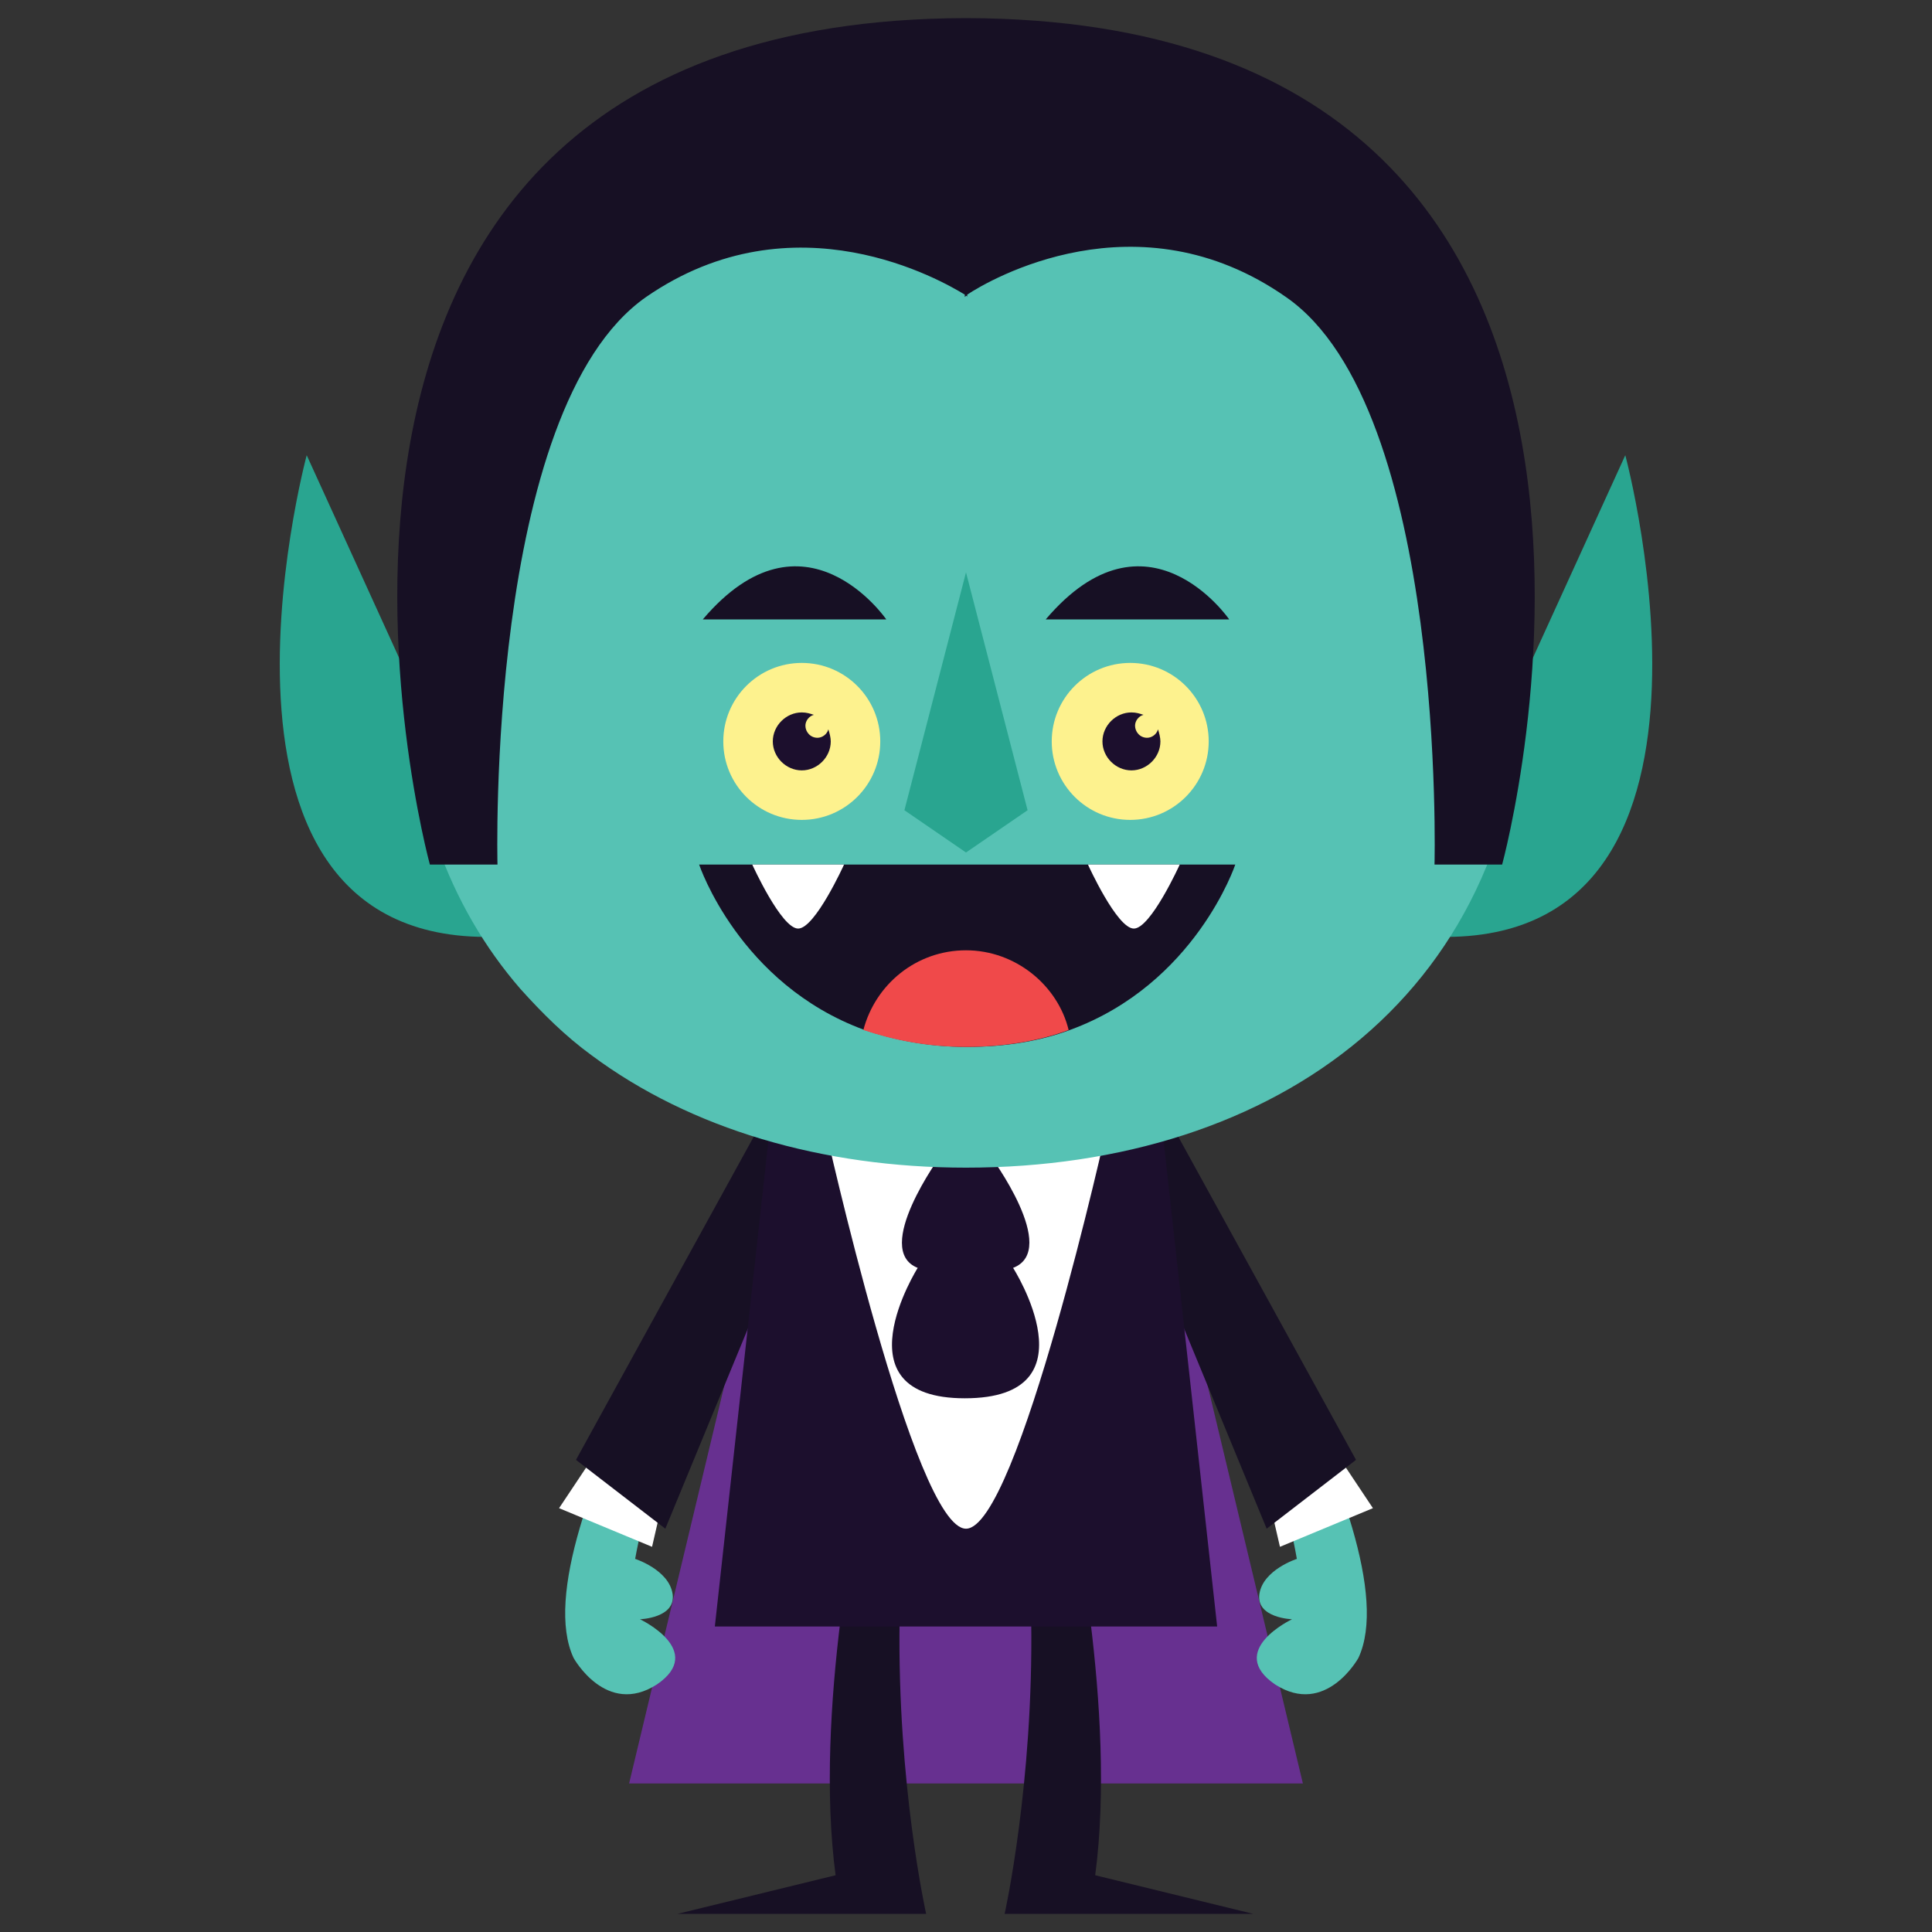 <?xml version="1.0" encoding="utf-8"?>
<!-- Generator: Adobe Illustrator 18.0.0, SVG Export Plug-In . SVG Version: 6.00 Build 0)  -->
<!DOCTYPE svg PUBLIC "-//W3C//DTD SVG 1.1//EN" "http://www.w3.org/Graphics/SVG/1.1/DTD/svg11.dtd">
<svg version="1.1" id="Layer_1" xmlns="http://www.w3.org/2000/svg" xmlns:xlink="http://www.w3.org/1999/xlink" x="0px" y="0px"
	 viewBox="0 0 160 160" enable-background="new 0 0 160 160" xml:space="preserve">
<rect x="0" y="0" width="160" height="160" fill="#333333" stroke="none"/>
<g>
	<polygon fill="#673090" points="94.5,91.7 81.6,91.7 78.4,91.7 65.5,91.7 52.1,147.7 78.4,147.7 81.6,147.7 107.9,147.7 	"/>
	<g>
		<path fill="#29A590" d="M134.6,37.7c0,0,11.6,43.1-18.1,39.7L134.6,37.7z"/>
		<path fill="#29A590" d="M25.4,37.7c0,0-11.6,43.1,18.1,39.7L25.4,37.7z"/>
	</g>
	<g>
		<g>
			<g>
				<path fill="#56C2B4" d="M96.5,95.6c0,0,20.7,31.6,16,41.7c0,0-2.7,4.9-6.9,2.2c-4.1-2.8,1.4-5.4,1.4-5.4s-3-0.1-2.7-2.1
					c0.3-2,3.1-2.9,3.1-2.9s-2.6-15.7-11.2-29.5"/>
				<polygon fill="#FFFFFF" points="105.4,125.5 106,128.1 113.7,124.9 111.1,121 				"/>
				<polygon fill="#171024" points="112.3,120.9 104.9,126.6 94.5,101.4 95.8,90.9 				"/>
			</g>
		</g>
		<g>
			<g>
				<path fill="#56C2B4" d="M63.5,95.6c0,0-20.7,31.6-16,41.7c0,0,2.7,4.9,6.9,2.2c4.1-2.8-1.4-5.4-1.4-5.4s3-0.1,2.7-2.1
					c-0.3-2-3.1-2.9-3.1-2.9s2.7-15.7,11.2-29.5"/>
				<polygon fill="#FFFFFF" points="54.6,125.5 54,128.1 46.3,124.9 48.9,121 				"/>
				<polygon fill="#171024" points="47.7,120.9 55.1,126.6 65.5,101.4 64.2,90.9 				"/>
			</g>
		</g>
	</g>
	<g>
		<path fill="#171024" d="M56.1,158.5l13.1-3.2c-0.9-6.8-0.4-14.6,0.4-21.1h4.9c-0.2,13.6,2.2,24.3,2.2,24.3H56.1z"/>
		<path fill="#171024" d="M83.2,158.5c0,0,2.4-10.8,2.2-24.3h4.9c0.8,6.5,1.3,14.3,0.4,21.1l13.1,3.2H83.2z"/>
	</g>
	<polygon fill="#1C0F2D" points="100.8,134.7 59.2,134.7 64.6,85.7 95.4,85.7 	"/>
	<path fill="#FFFFFF" d="M68.3,93.2c0,0,7.4,33.4,11.7,33.4c4.3,0,11.7-33.4,11.7-33.4H68.3z"/>
	<path fill="#1C0F2D" d="M83.9,105c3.9-1.5-1.9-9.3-1.9-9.3H80h-2.1c0,0-5.7,7.8-1.9,9.3c0,0-6.8,10.8,3.9,10.8
		C90.8,115.8,83.9,105,83.9,105z"/>
	<g>
		<path fill="#56C2B4" d="M126.3,54.5c0,27.7-20.7,42.2-46.3,42.2c-11.9,0-22.8-3.2-31-9.3c-2.2-1.6-4.1-3.5-5.9-5.5
			c-5.9-6.8-9.4-16-9.4-27.4C33.7,26.8,54.4,4.3,80,4.3C105.6,4.3,126.3,26.8,126.3,54.5z"/>
		<g>
			<g>
				<g>
					<circle fill="#FDF28E" cx="66.4" cy="61.4" r="6.5"/>
					<path fill="#1C0F2D" d="M68.8,61.4c0,1.3-1.1,2.4-2.4,2.4c-1.3,0-2.4-1.1-2.4-2.4c0-1.3,1.1-2.4,2.4-2.4c0.4,0,0.7,0.1,1,0.2
						c-0.4,0.1-0.7,0.5-0.7,0.9c0,0.5,0.4,1,1,1c0.4,0,0.8-0.3,0.9-0.7C68.7,60.7,68.8,61.1,68.8,61.4z"/>
				</g>
				<g>
					<circle fill="#FDF28E" cx="93.6" cy="61.4" r="6.5"/>
					<path fill="#1C0F2D" d="M96.1,61.4c0,1.3-1.1,2.4-2.4,2.4c-1.3,0-2.4-1.1-2.4-2.4c0-1.3,1.1-2.4,2.4-2.4c0.4,0,0.7,0.1,1,0.2
						c-0.4,0.1-0.7,0.5-0.7,0.9c0,0.5,0.4,1,1,1c0.4,0,0.8-0.3,0.9-0.7C96,60.7,96.1,61.1,96.1,61.4z"/>
				</g>
			</g>
		</g>
	</g>
	<path fill="#171024" d="M80.1,1.5L80.1,1.5c0,0-0.1,0-0.1,0c0,0-0.1,0-0.1,0v0C16.5,1.7,35.6,71.6,35.6,71.6h5.6
		c0,0-1-37.7,12.3-47c12.3-8.5,24.6-1.3,26.4-0.2v0.2c0,0,0,0,0.1-0.1c0.1,0,0.1,0.1,0.1,0.1v-0.2c1.8-1.2,14.1-8.4,26.4,0.2
		c13.3,9.2,12.3,47,12.3,47h5.6C124.4,71.6,143.5,1.7,80.1,1.5z"/>
	<g>
		<path fill="#171024" d="M58.2,51.3h15.2C73.4,51.3,66.6,41.4,58.2,51.3z"/>
		<path fill="#171024" d="M86.6,51.3h15.2C101.8,51.3,95,41.4,86.6,51.3z"/>
	</g>
	<polygon fill="#29A590" points="80,47.4 74.9,67.1 80,70.6 85.1,67.1 	"/>
	<g>
		<path fill="#171024" d="M102.3,71.6c0,0-3.3,9.9-13.7,13.7c-2.4,0.9-5.3,1.4-8.5,1.4c-3.3,0-6.1-0.6-8.5-1.4
			c-10.4-3.8-13.7-13.7-13.7-13.7H102.3z"/>
		<path fill="#F0494A" d="M88.5,85.3c-2.4,0.9-5.3,1.4-8.5,1.4c-3.3,0-6.1-0.6-8.5-1.4c1-3.8,4.4-6.6,8.5-6.6
			C84.1,78.7,87.6,81.6,88.5,85.3z"/>
		<g>
			<path fill="#FFFFFF" d="M62.3,71.6c0,0,2.4,5.3,3.8,5.3c1.4,0,3.8-5.3,3.8-5.3H62.3z"/>
			<path fill="#FFFFFF" d="M97.7,71.6c0,0-2.4,5.3-3.8,5.3c-1.4,0-3.8-5.3-3.8-5.3H97.7z"/>
		</g>
	</g>
</g>
</svg>
